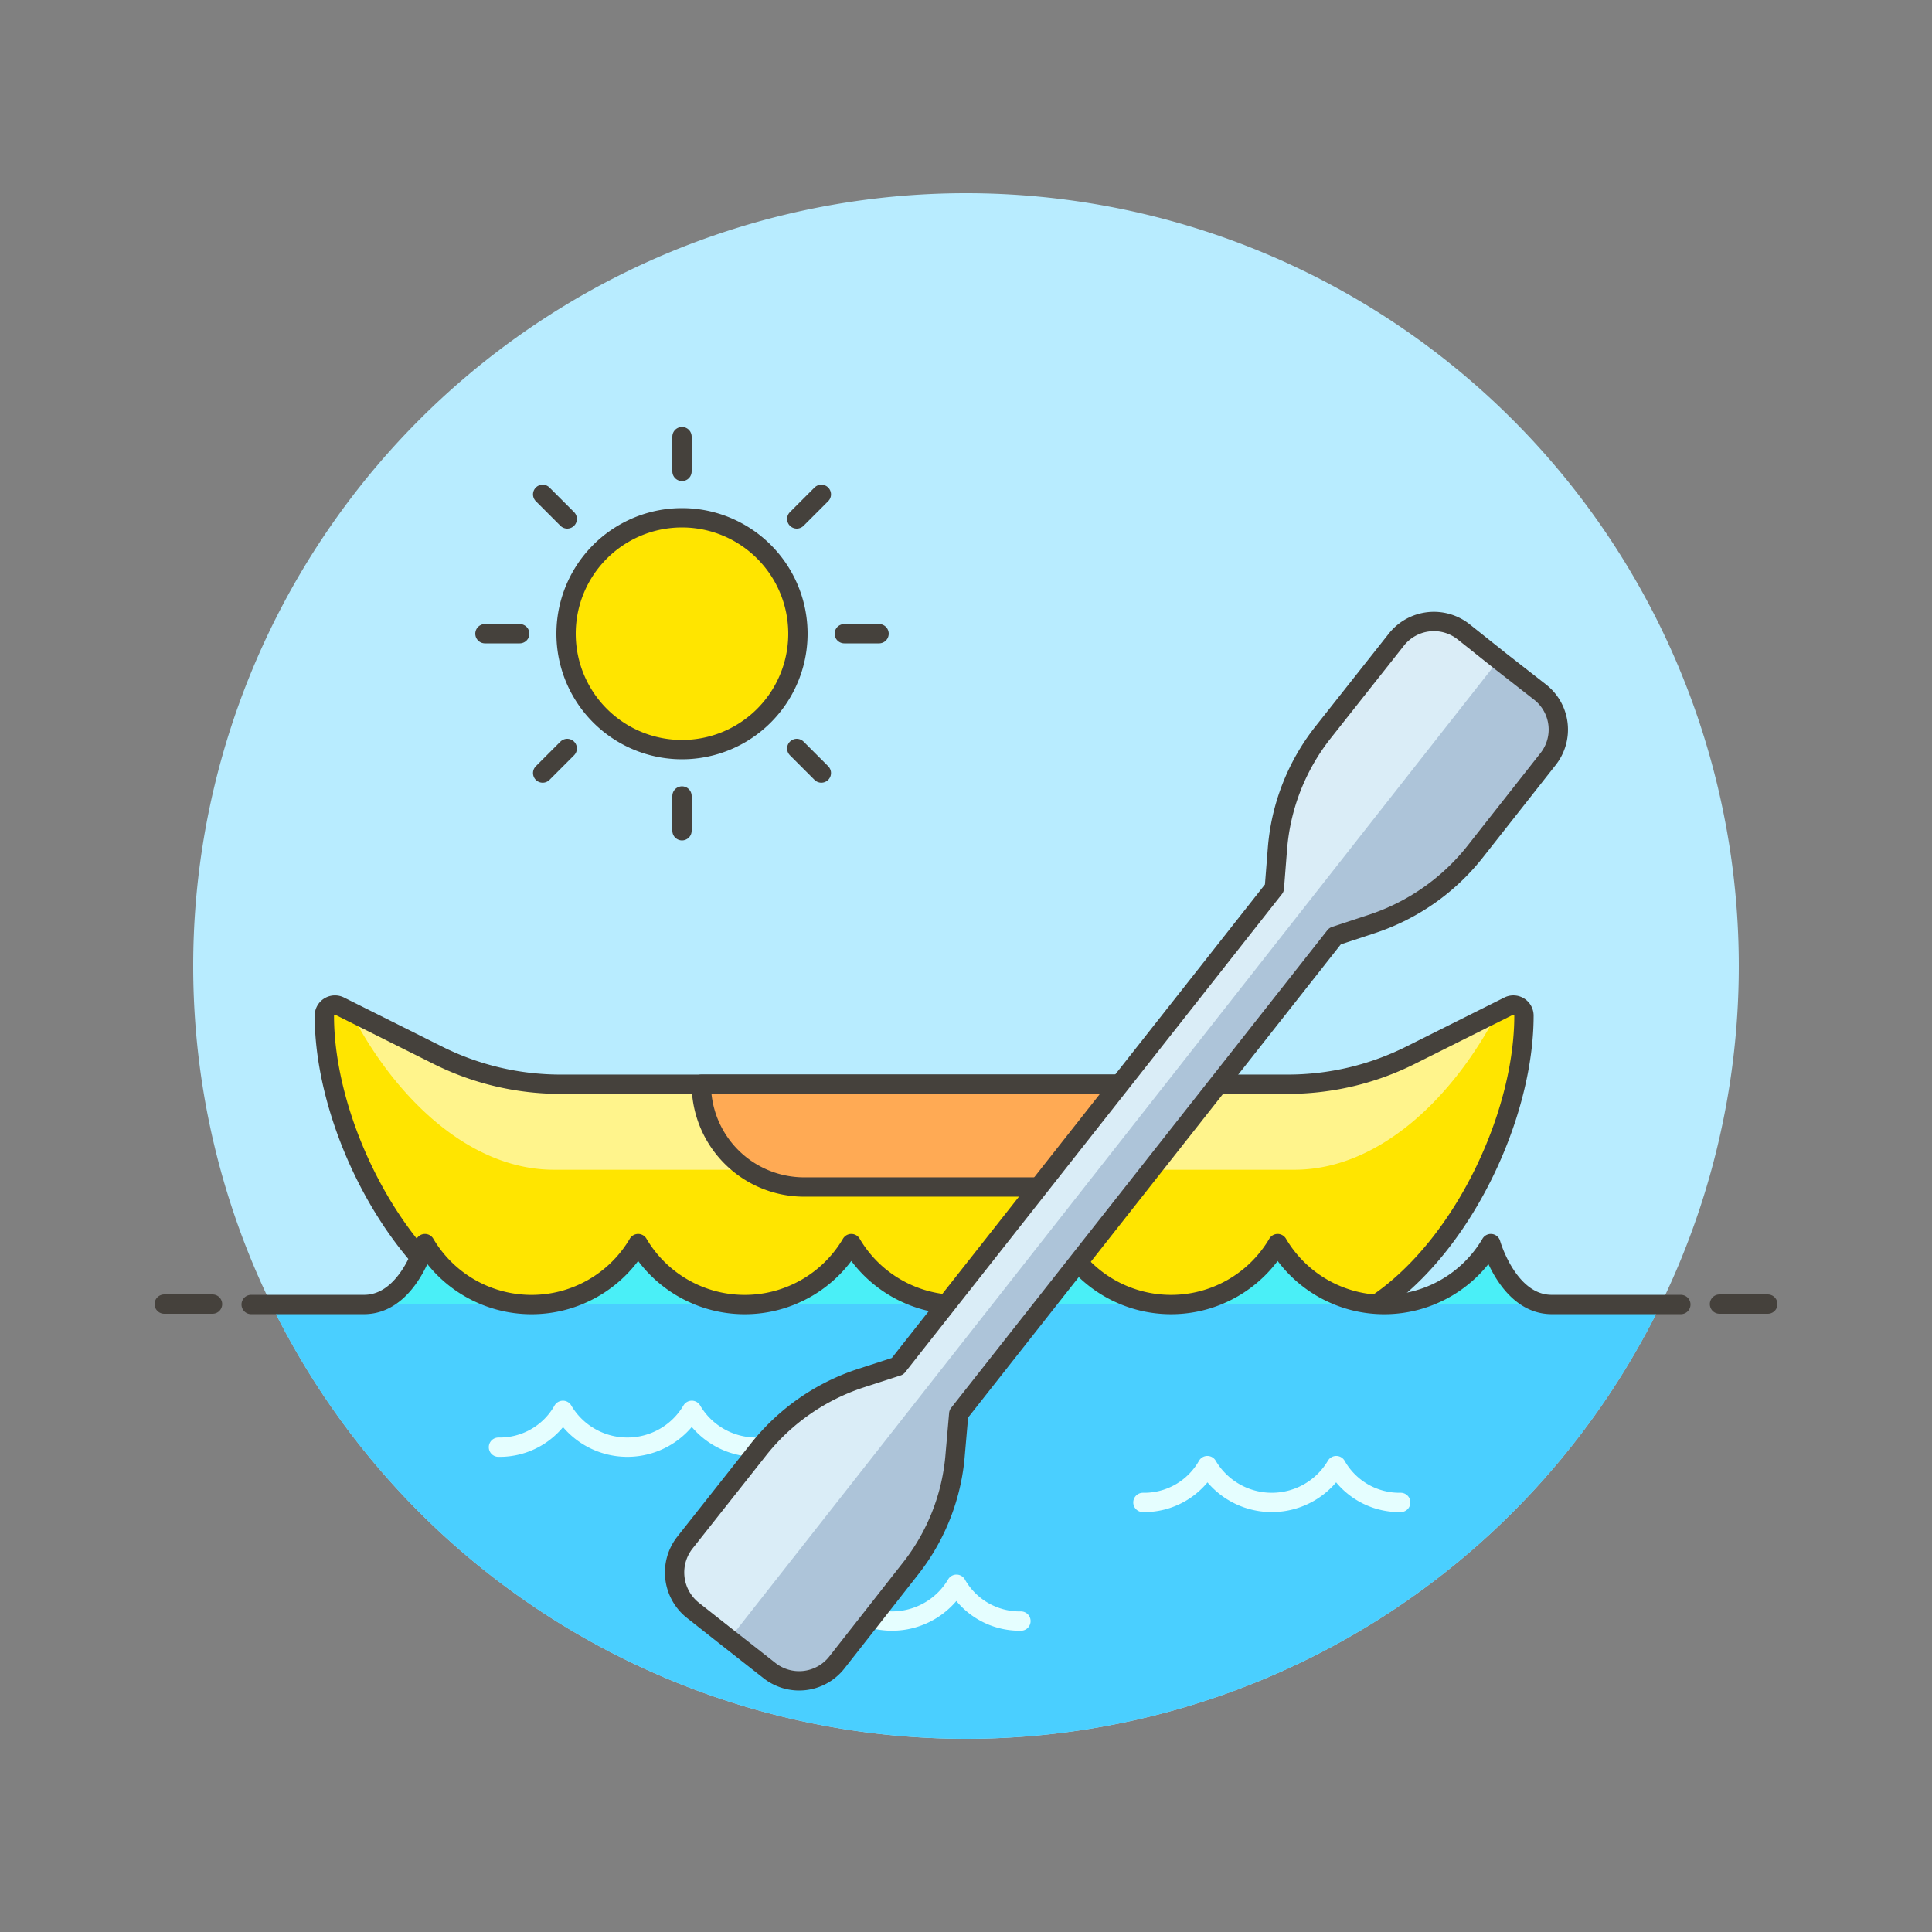 <svg viewBox="0 0 100 100" xmlns="http://www.w3.org/2000/svg" id="Kayak--Streamline-Ux" height="100" width="100"><rect x="0" y="0" width="100" height="100" fill="#808080" stroke="none"/><desc>Kayak Streamline Illustration: https://streamlinehq.com</desc><path d="M10 50a40 40 0 1 0 80 0 40 40 0 1 0 -80 0Z" fill="#b8ecff" stroke-width="1"></path><path d="M29.3 32.8a6 6 0 1 0 12 0 6 6 0 1 0 -12 0Z" fill="#ffe500" stroke-width="1"></path><path d="M29.3 32.8a6 6 0 1 0 12 0 6 6 0 1 0 -12 0Z" fill="none" stroke="#45413c" stroke-linecap="round" stroke-linejoin="round" stroke-width="1"></path><path d="m35.3 24.4 0 -1.8" fill="none" stroke="#45413c" stroke-linecap="round" stroke-linejoin="round" stroke-width="1"></path><path d="m41.24 26.86 1.273 -1.272" fill="none" stroke="#45413c" stroke-linecap="round" stroke-linejoin="round" stroke-width="1"></path><path d="m43.7 32.8 1.8 0" fill="none" stroke="#45413c" stroke-linecap="round" stroke-linejoin="round" stroke-width="1"></path><path d="m41.24 38.74 1.273 1.273" fill="none" stroke="#45413c" stroke-linecap="round" stroke-linejoin="round" stroke-width="1"></path><path d="m35.3 41.2 0 1.8" fill="none" stroke="#45413c" stroke-linecap="round" stroke-linejoin="round" stroke-width="1"></path><path d="m29.36 38.74 -1.272 1.273" fill="none" stroke="#45413c" stroke-linecap="round" stroke-linejoin="round" stroke-width="1"></path><path d="m26.9 32.8 -1.8 0" fill="none" stroke="#45413c" stroke-linecap="round" stroke-linejoin="round" stroke-width="1"></path><path d="m29.36 26.86 -1.272 -1.272" fill="none" stroke="#45413c" stroke-linecap="round" stroke-linejoin="round" stroke-width="1"></path><path d="M78.087 52.079a0.548 0.548 0 0 1 0.793 0.49c0 6.859 -5.56 16.515 -12.418 16.515H29.207c-6.859 0 -12.419 -9.656 -12.419 -16.515a0.549 0.549 0 0 1 0.794 -0.49l5.08 2.54a14.2 14.2 0 0 0 6.347 1.5H66.66a14.2 14.2 0 0 0 6.347 -1.5Z" fill="#ffe500" stroke-width="1"></path><path d="M66.994 60.546c4.381 0 8.239 -3.726 10.54 -8.191l-4.527 2.264a14.2 14.2 0 0 1 -6.347 1.5H29.009a14.2 14.2 0 0 1 -6.347 -1.5l-4.527 -2.264c2.3 4.465 6.159 8.191 10.54 8.191Z" fill="#fff48c" stroke-width="1"></path><path d="M36.3 56.117a5.322 5.322 0 0 0 5.322 5.322h12.422a5.322 5.322 0 0 0 5.322 -5.322Z" fill="#ffaa54" stroke="#45413c" stroke-linecap="round" stroke-linejoin="round" stroke-width="1"></path><path d="M78.087 52.079a0.548 0.548 0 0 1 0.793 0.49c0 6.859 -5.56 16.515 -12.418 16.515H29.207c-6.859 0 -12.419 -9.656 -12.419 -16.515a0.549 0.549 0 0 1 0.794 -0.49l5.08 2.54a14.2 14.2 0 0 0 6.347 1.5H66.66a14.2 14.2 0 0 0 6.347 -1.5Z" fill="none" stroke="#45413c" stroke-linecap="round" stroke-linejoin="round" stroke-width="1"></path><path d="M77.165 64.368a6.4 6.4 0 0 1 -11.034 0 6.4 6.4 0 0 1 -11.033 0 6.4 6.4 0 0 1 -11.034 0 6.4 6.4 0 0 1 -11.034 0 6.4 6.4 0 0 1 -11.034 0s-0.887 3.153 -3.153 3.153h-4.807a40.009 40.009 0 0 0 71.928 0h-5.646c-2.266 0 -3.153 -3.153 -3.153 -3.153Z" fill="#4acfff" stroke-width="1"></path><path d="m89 67.5 2.5 0" fill="none" stroke="#45413c" stroke-linecap="round" stroke-linejoin="round" stroke-width="1"></path><path d="m8.5 67.5 2.5 0" fill="none" stroke="#45413c" stroke-linecap="round" stroke-linejoin="round" stroke-width="1"></path><path d="M87 67.521h-6.682c-2.266 0 -3.153 -3.153 -3.153 -3.153a6.4 6.4 0 0 1 -11.034 0 6.4 6.4 0 0 1 -11.033 0 6.4 6.4 0 0 1 -11.034 0 6.4 6.4 0 0 1 -11.034 0 6.4 6.4 0 0 1 -11.034 0s-0.887 3.153 -3.153 3.153H13" fill="#4aeff7" stroke="#45413c" stroke-linecap="round" stroke-linejoin="round" stroke-width="1"></path><path d="M45.814 74.906A3.758 3.758 0 0 1 42.479 73a3.872 3.872 0 0 1 -6.672 0 3.872 3.872 0 0 1 -6.671 0 3.759 3.759 0 0 1 -3.336 1.906" fill="none" stroke="#e5feff" stroke-linecap="round" stroke-linejoin="round" stroke-width="1"></path><path d="M72.5 77.765a3.761 3.761 0 0 1 -3.336 -1.906 3.872 3.872 0 0 1 -6.671 0 3.757 3.757 0 0 1 -3.336 1.906" fill="none" stroke="#e5feff" stroke-linecap="round" stroke-linejoin="round" stroke-width="1"></path><path d="M52.843 83.906A3.76 3.76 0 0 1 49.507 82a3.872 3.872 0 0 1 -6.671 0 3.759 3.759 0 0 1 -3.336 1.906" fill="none" stroke="#e5feff" stroke-linecap="round" stroke-linejoin="round" stroke-width="1"></path><path d="M46.463 70.718 65.96 45.97l0.159 -2.023a11.135 11.135 0 0 1 2.342 -6.014l3.814 -4.825a2.477 2.477 0 0 1 3.478 -0.408l1.933 1.543 2.023 1.579a2.462 2.462 0 0 1 0.408 3.477l-3.8 4.826a11.325 11.325 0 0 1 -5.287 3.69l-1.933 0.638 -19.476 24.731 -0.178 2.04a10.939 10.939 0 0 1 -2.341 6l-3.8 4.843a2.482 2.482 0 0 1 -3.495 0.391l-2.058 -1.615 -1.88 -1.49a2.5 2.5 0 0 1 -0.426 -3.5l3.8 -4.808a11.194 11.194 0 0 1 5.305 -3.707Z" fill="#daedf7" stroke-width="1"></path><path d="m43.305 86.063 3.8 -4.843a10.939 10.939 0 0 0 2.341 -6l0.178 -2.04L69.1 48.453l1.933 -0.639a11.316 11.316 0 0 0 5.287 -3.689l3.8 -4.826a2.462 2.462 0 0 0 -0.408 -3.477l-2.023 -1.579 -0.114 -0.091 -39.823 50.687 2.058 1.615a2.482 2.482 0 0 0 3.495 -0.391Z" fill="#adc4d9" stroke-width="1"></path><path d="m37.752 84.839 2.058 1.615a2.482 2.482 0 0 0 3.495 -0.391l3.8 -4.843a10.939 10.939 0 0 0 2.341 -6l0.178 -2.04L69.1 48.453l1.933 -0.638a11.325 11.325 0 0 0 5.287 -3.69l3.8 -4.826a2.462 2.462 0 0 0 -0.408 -3.477l-2.023 -1.579 -1.936 -1.543a2.477 2.477 0 0 0 -3.478 0.408l-3.814 4.825a11.135 11.135 0 0 0 -2.342 6.014l-0.159 2.023 -19.5 24.748 -1.916 0.621a11.194 11.194 0 0 0 -5.3 3.707l-3.8 4.808a2.5 2.5 0 0 0 0.426 3.5Z" fill="none" stroke="#45413c" stroke-linecap="round" stroke-linejoin="round" stroke-width="1"></path></svg>